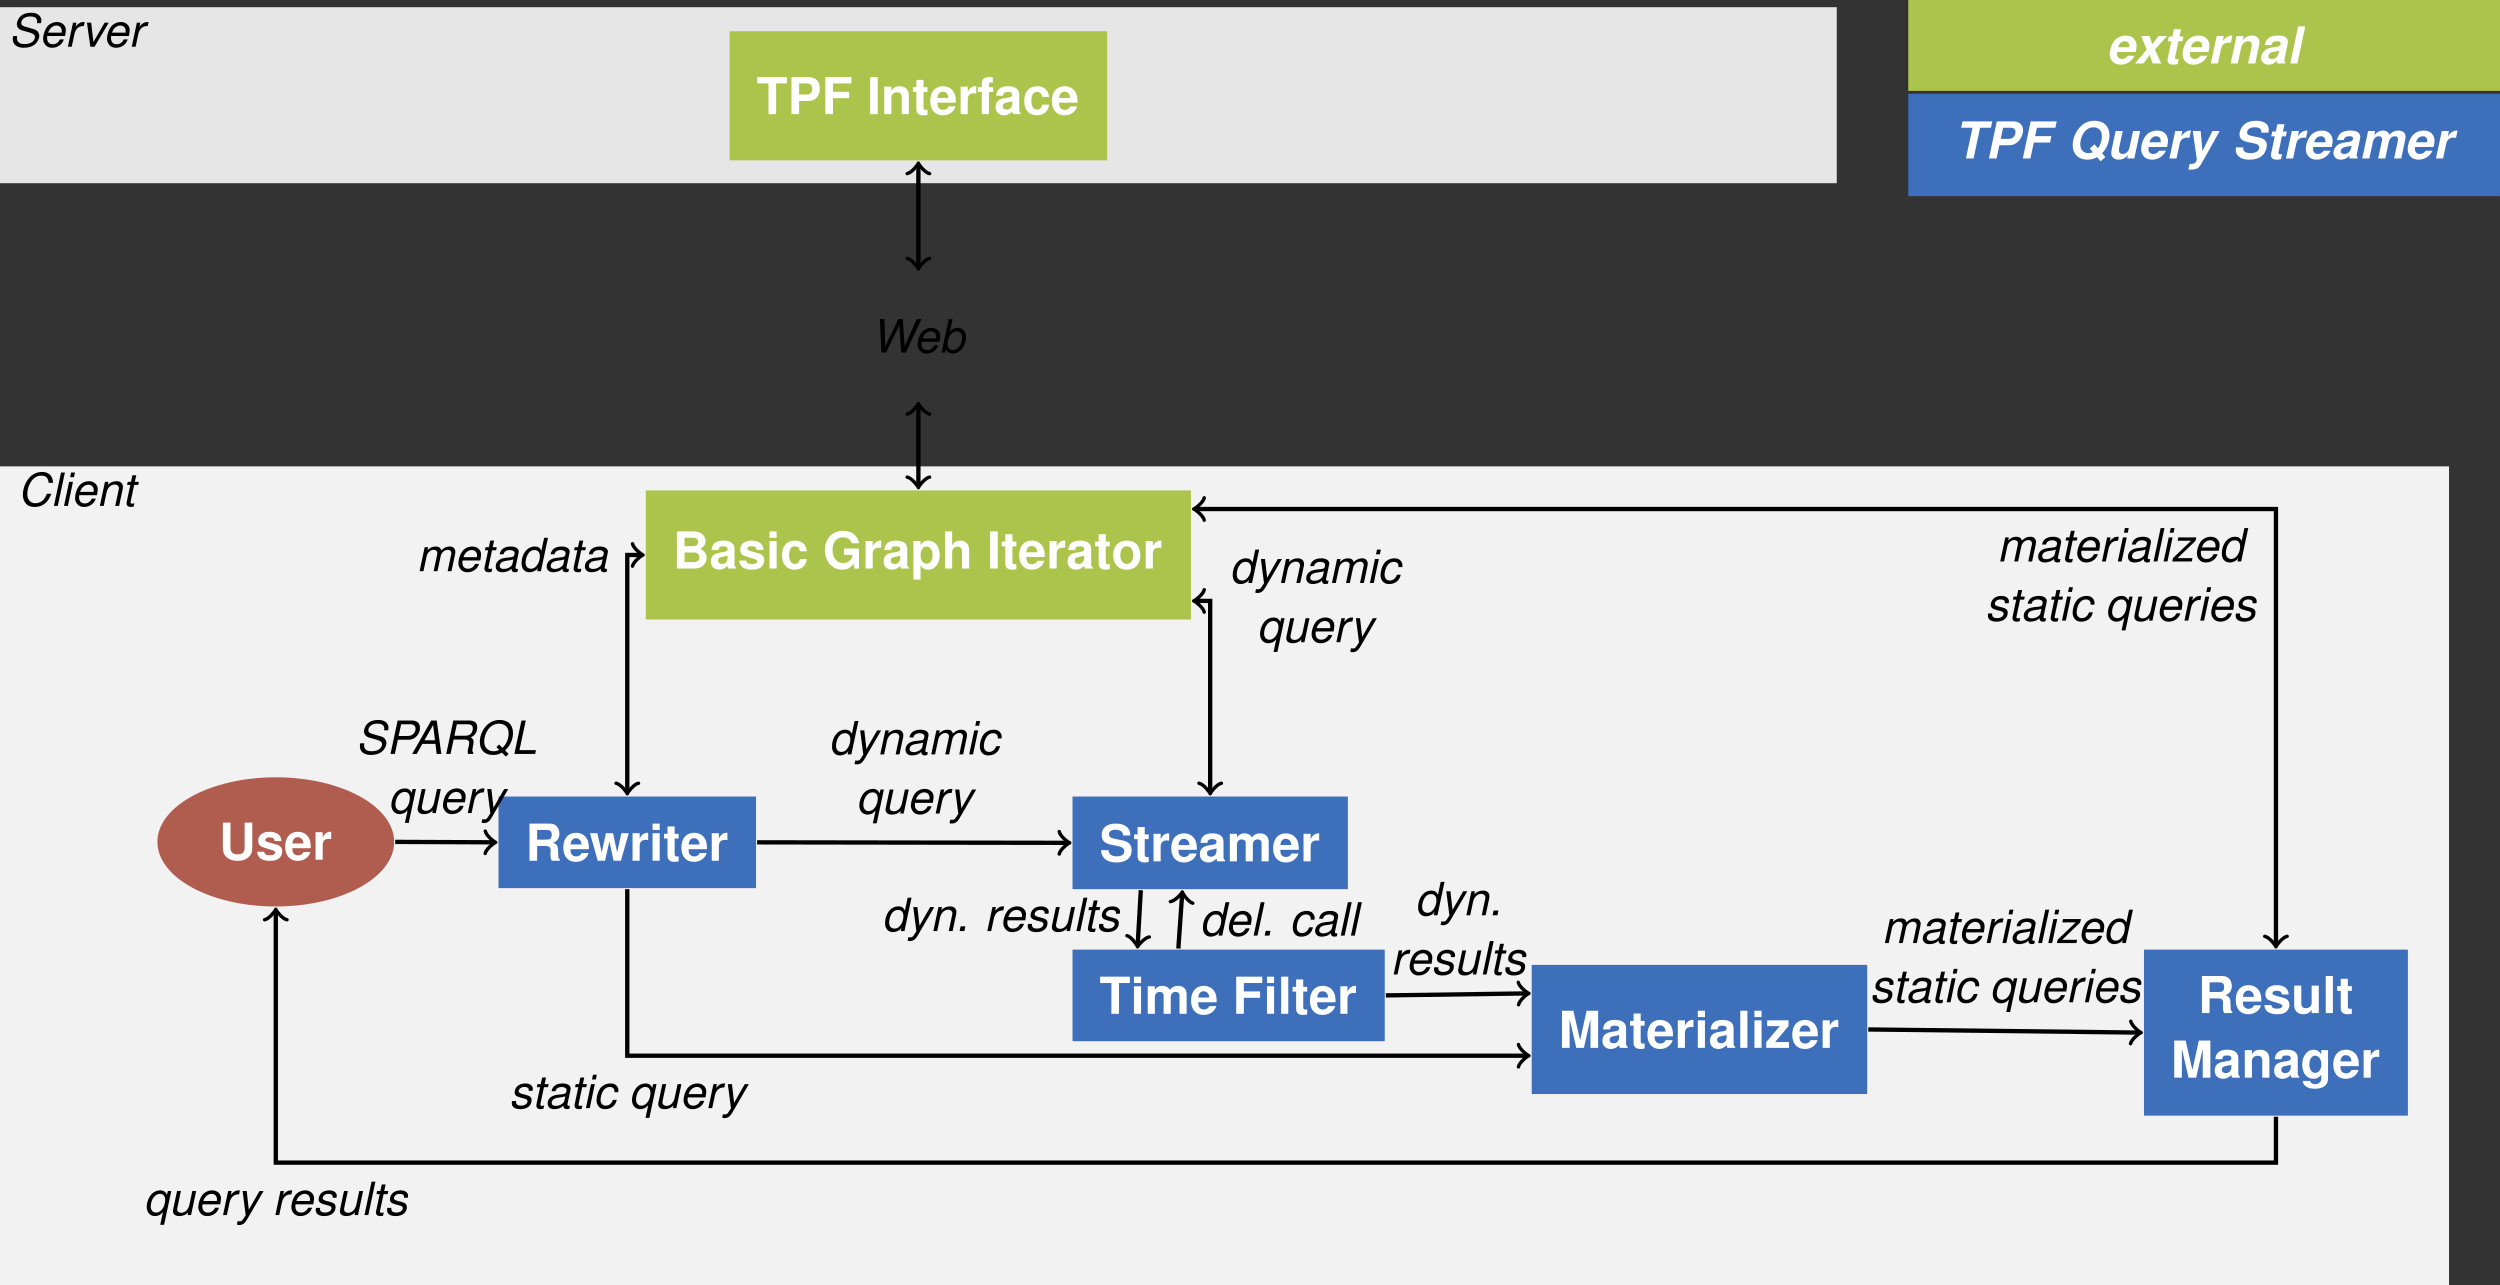 <?xml version='1.0'?>
<!-- This file was generated by dvisvgm 1.9.2 -->
<svg height='238.027pt' version='1.1' viewBox='1.184 -14.527 462.989 238.027' width='462.989pt' xmlns='http://www.w3.org/2000/svg' xmlns:xlink='http://www.w3.org/1999/xlink'>
<rect x="1.184" y="-14.527" width="462.989" height="238.027" fill="#333333" stroke="none"/>
<defs>
<path d='M0.773 0H3.866C4.658 0 5.186 -0.151 5.601 -0.5S6.28 -1.433 6.28 -1.98C6.28 -2.659 5.912 -3.196 5.139 -3.649C5.818 -4.083 6.082 -4.479 6.082 -5.063C6.082 -5.535 5.846 -6.035 5.459 -6.374C5.054 -6.723 4.573 -6.874 3.838 -6.874H0.773V0ZM2.188 -5.695H3.724C4.375 -5.695 4.724 -5.422 4.724 -4.913C4.724 -4.413 4.375 -4.139 3.724 -4.139H2.188V-5.695ZM2.188 -2.961H3.875C4.564 -2.961 4.922 -2.65 4.922 -2.065C4.922 -1.49 4.564 -1.179 3.875 -1.179H2.188V-2.961Z' id='g3-66'/>
<path d='M2.112 -2.961H5.12V-4.139H2.112V-5.695H5.525V-6.874H0.698V0H2.112V-2.961Z' id='g3-70'/>
<path d='M6.704 -3.696H3.951V-2.518H5.516C5.478 -2.131 5.384 -1.895 5.177 -1.65C4.837 -1.235 4.319 -0.99 3.772 -0.99C2.631 -0.99 1.81 -1.99 1.81 -3.404C1.81 -4.884 2.536 -5.78 3.734 -5.78C4.224 -5.78 4.639 -5.639 4.95 -5.365C5.148 -5.195 5.252 -5.035 5.375 -4.677H6.704C6.534 -6.091 5.384 -6.987 3.724 -6.987C1.744 -6.987 0.396 -5.525 0.396 -3.385C0.396 -1.301 1.754 0.217 3.611 0.217C4.535 0.217 5.158 -0.113 5.686 -0.886L5.855 0.019H6.704V-3.696Z' id='g3-71'/>
<path d='M2.008 -6.874H0.594V0H2.008V-6.874Z' id='g3-73'/>
<path d='M2.037 -5.356L3.272 0H4.686L5.903 -5.356V0H7.317V-6.874H5.186L3.979 -1.405L2.734 -6.874H0.622V0H2.037V-5.356Z' id='g3-77'/>
<path d='M2.131 -2.452H3.894C5.158 -2.452 5.969 -3.347 5.969 -4.743C5.969 -6.12 5.186 -6.874 3.753 -6.874H0.717V0H2.131V-2.452ZM2.131 -3.63V-5.695H3.451C4.205 -5.695 4.554 -5.365 4.554 -4.658C4.554 -3.96 4.205 -3.63 3.451 -3.63H2.131Z' id='g3-80'/>
<path d='M2.169 -2.725H3.791C4.403 -2.725 4.667 -2.48 4.667 -1.905C4.667 -1.848 4.667 -1.754 4.658 -1.631C4.649 -1.452 4.649 -1.282 4.649 -1.179C4.649 -0.537 4.686 -0.33 4.865 0H6.384V-0.255C6.167 -0.377 6.082 -0.519 6.082 -0.82C6.044 -2.848 6.006 -2.942 5.129 -3.319C5.903 -3.621 6.289 -4.177 6.289 -5.016C6.289 -5.563 6.101 -6.063 5.771 -6.402C5.459 -6.723 5.026 -6.874 4.441 -6.874H0.754V0H2.169V-2.725ZM2.169 -3.904V-5.695H3.875C4.281 -5.695 4.451 -5.657 4.62 -5.516S4.875 -5.139 4.875 -4.818C4.875 -4.488 4.781 -4.224 4.62 -4.083C4.469 -3.951 4.281 -3.904 3.875 -3.904H2.169Z' id='g3-82'/>
<path d='M5.723 -4.781C5.723 -5.412 5.582 -5.827 5.243 -6.204C4.781 -6.714 4.017 -6.987 3.027 -6.987C1.377 -6.987 0.424 -6.214 0.424 -4.875C0.424 -3.809 0.962 -3.291 2.357 -3.027L3.319 -2.838C4.262 -2.659 4.611 -2.395 4.611 -1.839C4.611 -1.264 4.083 -0.915 3.225 -0.915C2.263 -0.915 1.726 -1.32 1.678 -2.056H0.302C0.387 -0.585 1.396 0.217 3.149 0.217C4.922 0.217 5.969 -0.613 5.969 -2.008C5.969 -3.093 5.422 -3.659 4.149 -3.904L3.074 -4.111C2.065 -4.309 1.773 -4.507 1.773 -5.007C1.773 -5.525 2.235 -5.855 2.961 -5.855C3.857 -5.855 4.356 -5.478 4.403 -4.781H5.723Z' id='g3-83'/>
<path d='M3.63 -5.695H5.639V-6.874H0.132V-5.695H2.216V0H3.63V-5.695Z' id='g3-84'/>
<path d='M4.752 -6.874V-2.216C4.752 -1.386 4.328 -0.99 3.442 -0.99S2.131 -1.386 2.131 -2.216V-6.874H0.717V-2.216C0.717 -1.443 0.924 -0.896 1.386 -0.481C1.886 -0.028 2.612 0.217 3.442 0.217S4.997 -0.028 5.497 -0.481C5.959 -0.896 6.167 -1.443 6.167 -2.216V-6.874H4.752Z' id='g3-85'/>
<path d='M4.941 -0.16C4.705 -0.377 4.639 -0.519 4.639 -0.783V-3.611C4.639 -4.649 3.932 -5.177 2.555 -5.177S0.462 -4.592 0.377 -3.413H1.65C1.716 -3.941 1.933 -4.111 2.584 -4.111C3.093 -4.111 3.347 -3.941 3.347 -3.602C3.347 -3.432 3.262 -3.281 3.121 -3.206C2.942 -3.112 2.942 -3.112 2.291 -3.008L1.763 -2.914C0.754 -2.744 0.264 -2.225 0.264 -1.311C0.264 -0.877 0.387 -0.519 0.622 -0.264C0.915 0.038 1.358 0.217 1.81 0.217C2.376 0.217 2.895 -0.028 3.357 -0.509C3.357 -0.245 3.385 -0.151 3.508 0H4.941V-0.16ZM3.347 -2.046C3.347 -1.282 2.97 -0.849 2.301 -0.849C1.858 -0.849 1.584 -1.084 1.584 -1.462C1.584 -1.858 1.792 -2.046 2.338 -2.159L2.791 -2.244C3.14 -2.31 3.196 -2.329 3.347 -2.404V-2.046Z' id='g3-97'/>
<path d='M4.922 -3.187C4.828 -4.432 3.998 -5.177 2.725 -5.177C1.207 -5.177 0.321 -4.177 0.321 -2.442C0.321 -0.764 1.198 0.217 2.706 0.217C3.941 0.217 4.799 -0.547 4.922 -1.763H3.659C3.489 -1.103 3.225 -0.849 2.716 -0.849C2.046 -0.849 1.641 -1.452 1.641 -2.442C1.641 -2.923 1.735 -3.376 1.895 -3.677C2.046 -3.96 2.338 -4.111 2.716 -4.111C3.253 -4.111 3.508 -3.857 3.659 -3.187H4.922Z' id='g3-99'/>
<path d='M4.941 -2.131C4.95 -2.244 4.95 -2.291 4.95 -2.357C4.95 -2.866 4.875 -3.338 4.752 -3.696C4.413 -4.62 3.592 -5.177 2.565 -5.177C1.103 -5.177 0.207 -4.121 0.207 -2.414C0.207 -0.783 1.094 0.217 2.536 0.217C3.677 0.217 4.601 -0.434 4.894 -1.433H3.592C3.432 -1.028 3.064 -0.792 2.584 -0.792C2.206 -0.792 1.905 -0.952 1.716 -1.235C1.594 -1.424 1.546 -1.65 1.528 -2.131H4.941ZM1.546 -3.008C1.631 -3.781 1.961 -4.168 2.546 -4.168C2.876 -4.168 3.178 -4.007 3.366 -3.743C3.489 -3.555 3.545 -3.357 3.574 -3.008H1.546Z' id='g3-101'/>
<path d='M2.951 -4.988H2.169V-5.488C2.169 -5.752 2.282 -5.884 2.527 -5.884C2.64 -5.884 2.791 -5.874 2.904 -5.855V-6.846C2.659 -6.864 2.329 -6.874 2.15 -6.874C1.273 -6.874 0.849 -6.459 0.849 -5.601V-4.988H0.132V-4.111H0.849V0H2.169V-4.111H2.951V-4.988Z' id='g3-102'/>
<path d='M3.847 -5.092V-4.309C3.451 -4.913 3.017 -5.177 2.433 -5.177C1.226 -5.177 0.321 -3.998 0.321 -2.423C0.321 -0.839 1.15 0.217 2.404 0.217C2.998 0.217 3.357 0.038 3.847 -0.519V0.17C3.847 0.783 3.385 1.207 2.725 1.207C2.225 1.207 1.895 0.999 1.792 0.613H0.424C0.434 1.009 0.585 1.282 0.924 1.565C1.33 1.895 1.895 2.056 2.678 2.056C4.215 2.056 5.101 1.367 5.101 0.17V-5.092H3.847ZM2.716 -4.073C3.376 -4.073 3.866 -3.385 3.866 -2.442C3.866 -1.518 3.385 -0.886 2.697 -0.886C2.074 -0.886 1.641 -1.518 1.641 -2.442C1.641 -3.404 2.074 -4.073 2.716 -4.073Z' id='g3-103'/>
<path d='M0.632 -6.874V0H1.952V-3.055C1.952 -3.64 2.376 -4.055 2.97 -4.055C3.253 -4.055 3.479 -3.951 3.63 -3.743C3.743 -3.574 3.781 -3.442 3.781 -3.112V0H5.101V-3.413C5.101 -4.045 4.931 -4.498 4.583 -4.79C4.29 -5.035 3.866 -5.177 3.442 -5.177C2.791 -5.177 2.32 -4.913 1.952 -4.356V-6.874H0.632Z' id='g3-104'/>
<path d='M1.952 -5.092H0.632V0H1.952V-5.092ZM1.952 -6.874H0.632V-5.695H1.952V-6.874Z' id='g3-105'/>
<path d='M1.952 -6.874H0.632V0H1.952V-6.874Z' id='g3-108'/>
<path d='M0.566 -5.092V0H1.886V-3.055C1.886 -3.677 2.225 -4.055 2.791 -4.055C3.234 -4.055 3.508 -3.8 3.508 -3.394V0H4.828V-3.055C4.828 -3.677 5.167 -4.055 5.733 -4.055C6.176 -4.055 6.45 -3.8 6.45 -3.394V0H7.77V-3.602C7.77 -4.592 7.166 -5.177 6.148 -5.177C5.507 -5.177 5.054 -4.95 4.658 -4.422C4.413 -4.903 3.904 -5.177 3.272 -5.177C2.687 -5.177 2.31 -4.979 1.876 -4.46V-5.092H0.566Z' id='g3-109'/>
<path d='M0.594 -5.092V0H1.914V-3.055C1.914 -3.659 2.338 -4.055 2.98 -4.055C3.545 -4.055 3.828 -3.743 3.828 -3.14V0H5.148V-3.413C5.148 -4.535 4.526 -5.177 3.442 -5.177C2.753 -5.177 2.291 -4.922 1.914 -4.356V-5.092H0.594Z' id='g3-110'/>
<path d='M2.838 -5.177C1.282 -5.177 0.33 -4.149 0.33 -2.48C0.33 -0.801 1.282 0.217 2.848 0.217C4.394 0.217 5.365 -0.811 5.365 -2.442C5.365 -4.168 4.432 -5.177 2.838 -5.177ZM2.848 -4.111C3.574 -4.111 4.045 -3.46 4.045 -2.461C4.045 -1.509 3.555 -0.849 2.848 -0.849C2.131 -0.849 1.65 -1.509 1.65 -2.48S2.131 -4.111 2.848 -4.111Z' id='g3-111'/>
<path d='M1.867 -5.092H0.547V2.056H1.867V-0.603C2.188 -0.038 2.64 0.226 3.281 0.226C4.507 0.226 5.412 -0.924 5.412 -2.47C5.412 -3.187 5.205 -3.904 4.865 -4.375C4.526 -4.856 3.894 -5.177 3.281 -5.177C2.64 -5.177 2.188 -4.903 1.867 -4.337V-5.092ZM2.98 -4.073C3.649 -4.073 4.092 -3.423 4.092 -2.452C4.092 -1.528 3.63 -0.877 2.98 -0.877C2.32 -0.877 1.867 -1.518 1.867 -2.47S2.32 -4.073 2.98 -4.073Z' id='g3-112'/>
<path d='M0.594 -5.092V0H1.914V-2.706C1.914 -3.479 2.301 -3.866 3.074 -3.866C3.215 -3.866 3.31 -3.857 3.489 -3.828V-5.167C3.413 -5.177 3.366 -5.177 3.328 -5.177C2.725 -5.177 2.197 -4.781 1.914 -4.092V-5.092H0.594Z' id='g3-114'/>
<path d='M4.762 -3.451C4.743 -4.526 3.913 -5.177 2.546 -5.177C1.254 -5.177 0.453 -4.526 0.453 -3.479C0.453 -3.14 0.556 -2.848 0.735 -2.65C0.915 -2.47 1.075 -2.386 1.565 -2.225L3.14 -1.735C3.47 -1.631 3.583 -1.528 3.583 -1.32C3.583 -1.009 3.215 -0.82 2.602 -0.82C2.263 -0.82 1.99 -0.886 1.82 -0.999C1.678 -1.103 1.622 -1.207 1.565 -1.48H0.273C0.311 -0.368 1.131 0.217 2.678 0.217C3.385 0.217 3.923 0.066 4.3 -0.236S4.903 -1.009 4.903 -1.509C4.903 -2.169 4.573 -2.593 3.904 -2.791L2.235 -3.272C1.867 -3.385 1.773 -3.46 1.773 -3.668C1.773 -3.951 2.074 -4.139 2.536 -4.139C3.168 -4.139 3.479 -3.913 3.489 -3.451H4.762Z' id='g3-115'/>
<path d='M2.838 -4.988H2.103V-6.355H0.783V-4.988H0.132V-4.111H0.783V-0.981C0.783 -0.179 1.207 0.217 2.074 0.217C2.367 0.217 2.602 0.189 2.838 0.113V-0.811C2.706 -0.792 2.631 -0.783 2.536 -0.783C2.188 -0.783 2.103 -0.886 2.103 -1.339V-4.111H2.838V-4.988Z' id='g3-116'/>
<path d='M5.101 0V-5.092H3.781V-1.905C3.781 -1.301 3.357 -0.905 2.716 -0.905C2.15 -0.905 1.867 -1.207 1.867 -1.82V-5.092H0.547V-1.546C0.547 -0.424 1.169 0.217 2.254 0.217C2.942 0.217 3.404 -0.038 3.781 -0.603V0H5.101Z' id='g3-117'/>
<path d='M5.78 0L7.223 -5.092H5.855L5.082 -1.528L4.319 -5.092H2.998L2.225 -1.528L1.414 -5.092H0.047L1.48 0H2.838L3.649 -3.592L4.413 0H5.78Z' id='g3-119'/>
<path d='M4.328 -5.092H0.368V-4.026H2.716L0.198 -1.065V0H4.413V-1.065H1.829L4.328 -4.026V-5.092Z' id='g3-122'/>
<path d='M1.808 -0.874H0.925L0.738 0H1.621L1.808 -0.874Z' id='g5-46'/>
<path d='M4.447 -1.858L4.676 0H5.541L4.684 -6.186H3.666L0.144 0H0.984L2.028 -1.858H4.447ZM4.362 -2.52H2.402L4.022 -5.346L4.362 -2.52Z' id='g5-65'/>
<path d='M6.534 -4.269C6.509 -4.769 6.424 -5.092 6.263 -5.38C5.915 -5.974 5.312 -6.288 4.515 -6.288C3.522 -6.288 2.699 -5.889 2.037 -5.092C1.366 -4.286 0.95 -3.114 0.95 -2.054C0.95 -1.46 1.12 -0.925 1.434 -0.526C1.825 -0.034 2.359 0.195 3.114 0.195C4.014 0.195 4.795 -0.136 5.346 -0.738C5.677 -1.103 5.949 -1.57 6.237 -2.257H5.406C5.194 -1.774 5.058 -1.519 4.905 -1.315C4.549 -0.806 3.904 -0.492 3.233 -0.492C2.351 -0.492 1.765 -1.18 1.765 -2.206C1.765 -2.979 2.02 -3.827 2.453 -4.472C2.97 -5.236 3.59 -5.601 4.37 -5.601C5.228 -5.601 5.652 -5.185 5.72 -4.269H6.534Z' id='g5-67'/>
<path d='M2.792 -6.186H1.994L0.679 0H4.532L4.676 -0.696H1.621L2.792 -6.186Z' id='g5-76'/>
<path d='M2.13 -2.622H4.065C4.6 -2.622 4.998 -2.758 5.38 -3.064C5.915 -3.488 6.22 -4.133 6.22 -4.82C6.22 -5.72 5.686 -6.186 4.65 -6.186H2.088L0.772 0H1.57L2.13 -2.622ZM2.274 -3.318L2.741 -5.491H4.387C5.049 -5.491 5.406 -5.202 5.406 -4.667C5.406 -4.37 5.304 -4.09 5.109 -3.836C4.829 -3.479 4.464 -3.318 3.921 -3.318H2.274Z' id='g5-80'/>
<path d='M6.22 0.008L5.558 -0.645C6.492 -1.485 7.027 -2.648 7.027 -3.87C7.027 -4.574 6.797 -5.236 6.407 -5.635C6 -6.042 5.312 -6.288 4.557 -6.288S3.14 -6.068 2.554 -5.635C1.544 -4.88 0.883 -3.539 0.883 -2.24C0.883 -0.713 1.782 0.195 3.31 0.195C3.963 0.195 4.353 0.093 4.973 -0.238L5.711 0.501L6.22 0.008ZM4.447 -1.74L3.955 -1.264L4.481 -0.738C4.065 -0.552 3.819 -0.492 3.471 -0.492C2.359 -0.492 1.697 -1.171 1.697 -2.308C1.697 -3.08 1.969 -3.912 2.419 -4.523C2.902 -5.202 3.658 -5.601 4.455 -5.601C5.032 -5.601 5.567 -5.372 5.864 -4.99C6.093 -4.693 6.212 -4.286 6.212 -3.785C6.212 -2.775 5.813 -1.833 5.075 -1.12L4.447 -1.74Z' id='g5-81'/>
<path d='M2.155 -2.665H4.184C4.735 -2.665 5.041 -2.444 5.041 -2.028C5.041 -1.884 5.015 -1.706 4.973 -1.519C4.769 -0.67 4.769 -0.67 4.769 -0.399C4.769 -0.272 4.778 -0.178 4.803 0H5.762L5.805 -0.195C5.694 -0.297 5.626 -0.458 5.626 -0.645C5.626 -0.747 5.643 -0.891 5.677 -1.069C5.788 -1.646 5.855 -2.088 5.855 -2.24C5.855 -2.614 5.745 -2.792 5.346 -3.055C5.677 -3.242 5.813 -3.335 5.966 -3.471C6.305 -3.785 6.534 -4.353 6.534 -4.88C6.534 -5.779 6.042 -6.186 4.956 -6.186H2.105L0.789 0H1.587L2.155 -2.665ZM2.3 -3.361L2.758 -5.491H4.71C5.16 -5.491 5.38 -5.431 5.541 -5.253C5.652 -5.134 5.72 -4.939 5.72 -4.735C5.72 -4.421 5.592 -4.048 5.406 -3.81C5.16 -3.505 4.803 -3.361 4.26 -3.361H2.3Z' id='g5-82'/>
<path d='M5.991 -4.37C6.042 -4.608 6.059 -4.718 6.059 -4.846C6.059 -5.211 5.881 -5.601 5.601 -5.847C5.253 -6.152 4.803 -6.288 4.141 -6.288C3.267 -6.288 2.58 -6.042 2.122 -5.567C1.774 -5.211 1.511 -4.608 1.511 -4.175C1.511 -3.641 1.884 -3.191 2.453 -3.03L3.904 -2.622C4.583 -2.427 4.863 -2.181 4.863 -1.774C4.863 -1.511 4.701 -1.188 4.464 -0.967C4.116 -0.653 3.615 -0.492 2.936 -0.492C1.977 -0.492 1.536 -0.849 1.536 -1.621C1.536 -1.731 1.544 -1.808 1.57 -1.969H0.832C0.772 -1.748 0.755 -1.612 0.755 -1.434C0.755 -0.416 1.519 0.195 2.8 0.195C3.692 0.195 4.438 -0.051 4.939 -0.518C5.372 -0.917 5.677 -1.536 5.677 -2.011C5.677 -2.232 5.601 -2.469 5.474 -2.673C5.287 -2.97 5.041 -3.14 4.642 -3.25L3.182 -3.666C2.529 -3.853 2.325 -4.022 2.325 -4.396C2.325 -4.693 2.453 -4.956 2.699 -5.185C3.013 -5.465 3.428 -5.601 3.989 -5.601C4.464 -5.601 4.82 -5.508 5.007 -5.338C5.168 -5.194 5.278 -4.922 5.278 -4.676C5.278 -4.6 5.27 -4.54 5.244 -4.37H5.991Z' id='g5-83'/>
<path d='M6.314 0L9.199 -6.186H8.316L6.085 -1.163L5.737 -6.186H4.922L2.478 -1.163L2.351 -6.186H1.502L1.774 0H2.639L5.1 -5.024L5.448 0H6.314Z' id='g5-87'/>
<path d='M4.684 -0.433C4.608 -0.416 4.574 -0.416 4.54 -0.416C4.319 -0.416 4.218 -0.492 4.218 -0.662C4.218 -0.696 4.218 -0.721 4.226 -0.747L4.769 -3.301C4.82 -3.53 4.82 -3.53 4.82 -3.615C4.82 -4.192 4.235 -4.574 3.344 -4.574C2.164 -4.574 1.443 -4.073 1.281 -3.131H1.994C2.071 -3.369 2.13 -3.488 2.249 -3.607C2.436 -3.793 2.792 -3.921 3.157 -3.921C3.666 -3.921 4.056 -3.692 4.056 -3.378C4.056 -3.344 4.048 -3.284 4.039 -3.216L4.014 -3.064C3.938 -2.716 3.776 -2.622 3.157 -2.563C2.02 -2.461 1.663 -2.376 1.247 -2.113C0.806 -1.833 0.552 -1.383 0.552 -0.891C0.552 -0.212 1.01 0.195 1.774 0.195C2.071 0.195 2.427 0.136 2.733 0.025C3.004 -0.068 3.131 -0.153 3.479 -0.458V-0.399V-0.365C3.479 -0.017 3.717 0.195 4.124 0.195C4.218 0.195 4.243 0.195 4.455 0.144C4.472 0.136 4.523 0.127 4.574 0.119L4.684 -0.433ZM3.658 -1.392C3.547 -0.866 2.8 -0.416 2.054 -0.416C1.57 -0.416 1.298 -0.619 1.298 -0.976C1.298 -1.256 1.46 -1.536 1.714 -1.689C1.918 -1.816 2.172 -1.884 2.588 -1.943C3.386 -2.054 3.454 -2.062 3.827 -2.189L3.658 -1.392Z' id='g5-97'/>
<path d='M1.774 -6.186L0.458 0H1.095L1.239 -0.662C1.349 -0.399 1.426 -0.28 1.553 -0.153C1.774 0.068 2.122 0.195 2.495 0.195C3.064 0.195 3.666 -0.068 4.048 -0.467C4.617 -1.069 4.99 -2.037 4.99 -2.911C4.99 -3.861 4.345 -4.574 3.488 -4.574C3.148 -4.574 2.767 -4.472 2.512 -4.319C2.368 -4.226 2.257 -4.133 1.994 -3.853L2.486 -6.186H1.774ZM3.25 -3.921C3.87 -3.921 4.243 -3.479 4.243 -2.75C4.243 -2.266 4.099 -1.723 3.853 -1.315C3.505 -0.738 3.064 -0.458 2.512 -0.458C1.935 -0.458 1.57 -0.883 1.57 -1.553C1.57 -2.079 1.723 -2.656 1.96 -3.064C2.291 -3.624 2.741 -3.921 3.25 -3.921Z' id='g5-98'/>
<path d='M4.676 -2.953L4.684 -3.08C4.693 -3.208 4.701 -3.301 4.701 -3.327C4.701 -3.607 4.549 -3.946 4.328 -4.175C4.065 -4.447 3.717 -4.574 3.233 -4.574C2.469 -4.574 1.782 -4.252 1.332 -3.666C0.933 -3.148 0.645 -2.223 0.645 -1.443C0.645 -1.044 0.781 -0.628 1.018 -0.331C1.307 0.034 1.689 0.195 2.232 0.195C2.928 0.195 3.513 -0.051 3.904 -0.509C4.124 -0.764 4.26 -1.052 4.396 -1.528H3.683C3.428 -0.832 2.962 -0.458 2.351 -0.458C1.765 -0.458 1.392 -0.874 1.392 -1.536C1.392 -2.079 1.57 -2.724 1.85 -3.165C2.164 -3.666 2.588 -3.921 3.106 -3.921C3.641 -3.921 3.972 -3.624 3.972 -3.14C3.972 -3.089 3.972 -3.03 3.963 -2.953H4.676Z' id='g5-99'/>
<path d='M5.516 -6.186H4.803L4.294 -3.802C4.022 -4.353 3.683 -4.574 3.08 -4.574C1.672 -4.574 0.619 -3.233 0.619 -1.443C0.619 -0.45 1.188 0.195 2.071 0.195C2.436 0.195 2.826 0.076 3.165 -0.127C3.42 -0.28 3.53 -0.407 3.649 -0.645L3.513 0H4.201L5.516 -6.186ZM3.013 -3.921C3.641 -3.921 4.014 -3.496 4.014 -2.775C4.014 -2.274 3.878 -1.757 3.624 -1.315C3.293 -0.747 2.877 -0.458 2.359 -0.458C1.731 -0.458 1.366 -0.883 1.366 -1.612C1.366 -2.088 1.511 -2.631 1.74 -3.064C2.062 -3.649 2.469 -3.921 3.013 -3.921Z' id='g5-100'/>
<path d='M4.778 -1.986L4.803 -2.13C4.88 -2.537 4.922 -2.894 4.922 -3.123C4.922 -3.938 4.218 -4.574 3.301 -4.574C2.563 -4.574 1.85 -4.226 1.426 -3.658C1.027 -3.123 0.713 -2.155 0.713 -1.468C0.713 -1.01 0.908 -0.543 1.239 -0.229C1.536 0.059 1.909 0.195 2.393 0.195C3.411 0.195 4.286 -0.433 4.549 -1.349H3.836C3.53 -0.764 3.08 -0.458 2.512 -0.458C1.842 -0.458 1.46 -0.874 1.46 -1.595C1.46 -1.774 1.468 -1.858 1.502 -1.986H4.778ZM1.655 -2.597C1.875 -3.378 2.503 -3.921 3.191 -3.921C3.793 -3.921 4.175 -3.513 4.175 -2.877C4.175 -2.792 4.167 -2.733 4.15 -2.597H1.655Z' id='g5-101'/>
<path d='M2.215 -4.447H1.502L0.56 0H1.273L2.215 -4.447ZM2.588 -6.186H1.875L1.689 -5.312H2.402L2.588 -6.186Z' id='g5-105'/>
<path d='M2.605 -6.186H1.892L0.577 0H1.29L2.605 -6.186Z' id='g5-108'/>
<path d='M1.544 -4.447L0.603 0H1.315L1.909 -2.792C2.045 -3.437 2.622 -3.963 3.191 -3.963C3.607 -3.963 3.887 -3.725 3.887 -3.378C3.887 -3.284 3.878 -3.174 3.853 -3.064L3.199 0H3.912L4.506 -2.792C4.642 -3.454 5.228 -3.963 5.839 -3.963C6.237 -3.963 6.483 -3.717 6.483 -3.31C6.483 -3.182 6.483 -3.182 6.407 -2.894L5.796 0H6.509L7.179 -3.165C7.205 -3.259 7.23 -3.539 7.23 -3.632C7.23 -3.853 7.128 -4.09 6.959 -4.286C6.772 -4.489 6.543 -4.574 6.152 -4.574C5.601 -4.574 5.117 -4.353 4.617 -3.87C4.481 -4.345 4.15 -4.574 3.59 -4.574C3.013 -4.574 2.622 -4.404 2.079 -3.895L2.189 -4.447H1.544Z' id='g5-109'/>
<path d='M1.536 -4.447L0.594 0H1.307L1.825 -2.453C2.028 -3.386 2.622 -3.963 3.386 -3.963C3.81 -3.963 4.124 -3.666 4.124 -3.276C4.124 -3.225 4.107 -3.097 4.073 -2.962L3.445 0H4.158L4.837 -3.191C4.863 -3.301 4.871 -3.403 4.871 -3.513C4.871 -4.158 4.421 -4.574 3.717 -4.574C3.072 -4.574 2.512 -4.345 2.071 -3.895L2.181 -4.447H1.536Z' id='g5-110'/>
<path d='M3.819 1.808L5.151 -4.447H4.515L4.353 -3.717C4.158 -4.269 3.725 -4.574 3.106 -4.574C2.529 -4.574 1.926 -4.319 1.544 -3.912C0.976 -3.31 0.603 -2.342 0.603 -1.468C0.603 -0.518 1.247 0.195 2.105 0.195C2.444 0.195 2.834 0.093 3.08 -0.059C3.216 -0.144 3.318 -0.238 3.607 -0.526L3.106 1.808H3.819ZM3.089 -3.921C3.658 -3.921 4.022 -3.496 4.022 -2.826C4.022 -2.3 3.87 -1.723 3.632 -1.315C3.293 -0.755 2.851 -0.458 2.342 -0.458C1.74 -0.458 1.349 -0.9 1.349 -1.578C1.349 -2.071 1.511 -2.682 1.74 -3.064C2.071 -3.624 2.546 -3.921 3.089 -3.921Z' id='g5-113'/>
<path d='M1.528 -4.447L0.586 0H1.298L1.791 -2.308C2.011 -3.344 2.614 -3.861 3.547 -3.827L3.7 -4.549C3.59 -4.566 3.522 -4.574 3.428 -4.574C2.936 -4.574 2.554 -4.353 2.028 -3.751L2.172 -4.447H1.528Z' id='g5-114'/>
<path d='M4.362 -3.208C4.404 -3.386 4.413 -3.462 4.413 -3.573C4.413 -4.167 3.844 -4.574 3.021 -4.574C2.419 -4.574 1.901 -4.396 1.553 -4.065C1.247 -3.768 1.044 -3.327 1.044 -2.928C1.044 -2.41 1.341 -2.164 2.215 -1.935L2.843 -1.774C3.123 -1.697 3.25 -1.646 3.327 -1.553C3.386 -1.477 3.437 -1.349 3.437 -1.273C3.437 -1.12 3.301 -0.857 3.165 -0.747C2.953 -0.569 2.588 -0.458 2.223 -0.458C1.638 -0.458 1.307 -0.687 1.307 -1.112C1.307 -1.163 1.315 -1.239 1.324 -1.324H0.569C0.526 -1.129 0.518 -1.027 0.518 -0.891C0.518 -0.212 1.112 0.195 2.096 0.195C3.361 0.195 4.184 -0.458 4.184 -1.468C4.184 -1.986 3.904 -2.257 3.157 -2.444L2.512 -2.605C2.037 -2.724 1.791 -2.894 1.791 -3.114C1.791 -3.284 1.892 -3.496 2.045 -3.641C2.249 -3.836 2.503 -3.921 2.877 -3.921C3.378 -3.921 3.658 -3.725 3.658 -3.394C3.658 -3.335 3.658 -3.276 3.649 -3.208H4.362Z' id='g5-115'/>
<path d='M3.106 -4.447H2.351L2.614 -5.669H1.901L1.638 -4.447H1.035L0.917 -3.878H1.519L0.849 -0.738C0.832 -0.653 0.823 -0.56 0.823 -0.475C0.823 -0.059 1.112 0.195 1.578 0.195C1.748 0.195 2.011 0.17 2.13 0.136L2.266 -0.484C2.003 -0.424 1.96 -0.416 1.858 -0.416C1.672 -0.416 1.553 -0.509 1.553 -0.645C1.553 -0.67 1.561 -0.713 1.57 -0.764L2.232 -3.878H2.987L3.106 -4.447Z' id='g5-116'/>
<path d='M4.099 0L5.041 -4.447H4.328L3.793 -1.926C3.598 -1.01 2.996 -0.416 2.274 -0.416C1.816 -0.416 1.519 -0.67 1.519 -1.069C1.519 -1.137 1.528 -1.214 1.544 -1.298L2.215 -4.447H1.502L0.772 -1.018C0.755 -0.933 0.747 -0.84 0.747 -0.73C0.747 -0.153 1.188 0.195 1.918 0.195C2.58 0.195 3.064 -0.008 3.556 -0.484L3.454 0H4.099Z' id='g5-117'/>
<path d='M2.436 0L5.075 -4.447H4.303L2.232 -0.866L1.816 -4.447H1.035L1.663 0H2.436Z' id='g5-118'/>
<path d='M4.252 -4.447L2.274 -0.993L1.884 -4.447H1.12L1.697 0.034L1.256 0.721C1.027 1.078 0.891 1.163 0.577 1.163C0.492 1.163 0.433 1.154 0.204 1.129L0.068 1.765C0.221 1.833 0.322 1.85 0.484 1.85C1.086 1.85 1.519 1.561 1.884 0.933L5.007 -4.447H4.252Z' id='g5-121'/>
<path d='M4.727 -4.447H1.4L1.273 -3.836H3.768L0.416 -0.628L0.263 0H3.887L4.014 -0.611H1.247L4.574 -3.81L4.727 -4.447Z' id='g5-122'/>
<path d='M2.744 -2.961H5.752L6.006 -4.139H2.989L3.319 -5.695H6.732L6.987 -6.874H2.159L0.698 0H2.112L2.744 -2.961Z' id='g1-70'/>
<path d='M2.65 -2.452H4.413C5.158 -2.452 5.705 -2.678 6.204 -3.215C6.714 -3.753 7.044 -4.554 7.044 -5.28C7.044 -5.771 6.827 -6.214 6.44 -6.506C6.101 -6.77 5.714 -6.874 5.082 -6.874H2.178L0.717 0H2.131L2.65 -2.452ZM2.904 -3.63L3.338 -5.695H4.79C5.299 -5.695 5.639 -5.393 5.639 -4.95C5.639 -4.677 5.535 -4.309 5.393 -4.111C5.167 -3.781 4.847 -3.63 4.347 -3.63H2.904Z' id='g1-80'/>
<path d='M6.468 -0.971C7.27 -1.744 7.836 -3.112 7.836 -4.271C7.836 -5.959 6.798 -6.987 5.073 -6.987C3.904 -6.987 2.97 -6.544 2.188 -5.601C1.471 -4.752 1.028 -3.564 1.028 -2.47C1.028 -0.82 2.074 0.217 3.743 0.217C4.413 0.217 4.969 0.066 5.544 -0.255L6.195 0.509L7.072 -0.255L6.468 -0.971ZM5.082 -2.621L4.196 -1.858L4.781 -1.169C4.545 -1.056 4.243 -0.99 3.941 -0.99C3.008 -0.99 2.433 -1.631 2.433 -2.659C2.433 -3.404 2.687 -4.215 3.102 -4.79C3.574 -5.45 4.168 -5.78 4.884 -5.78C5.855 -5.78 6.431 -5.158 6.431 -4.111C6.431 -3.338 6.129 -2.433 5.695 -1.886L5.082 -2.621Z' id='g1-81'/>
<path d='M6.761 -4.781C6.817 -5.045 6.836 -5.177 6.836 -5.365C6.836 -6.384 5.959 -6.987 4.46 -6.987C3.545 -6.987 2.829 -6.761 2.291 -6.289C1.754 -5.827 1.424 -5.12 1.424 -4.451C1.424 -3.668 1.895 -3.253 3.017 -3.027L3.941 -2.838C4.799 -2.668 5.073 -2.48 5.073 -2.037C5.073 -1.405 4.441 -0.99 3.46 -0.99C2.602 -0.99 2.112 -1.301 2.112 -1.839C2.112 -1.886 2.122 -1.971 2.131 -2.056H0.754C0.726 -1.867 0.717 -1.773 0.717 -1.641C0.717 -1.141 0.905 -0.707 1.245 -0.396C1.697 0.019 2.348 0.217 3.253 0.217C4.403 0.217 5.28 -0.113 5.827 -0.745C6.223 -1.188 6.478 -1.876 6.478 -2.499C6.478 -3.225 5.959 -3.715 4.997 -3.904L3.97 -4.111C3.083 -4.29 2.829 -4.441 2.829 -4.799C2.829 -5.403 3.357 -5.78 4.215 -5.78C5.016 -5.78 5.459 -5.507 5.459 -4.997C5.459 -4.95 5.45 -4.865 5.441 -4.781H6.761Z' id='g1-83'/>
<path d='M4.847 -5.695H6.846L7.1 -6.874H1.594L1.339 -5.695H3.432L2.216 0H3.63L4.847 -5.695Z' id='g1-84'/>
<path d='M4.969 -0.16C4.828 -0.321 4.771 -0.443 4.771 -0.585C4.771 -0.641 4.781 -0.707 4.799 -0.783L5.393 -3.611C5.431 -3.781 5.45 -3.923 5.45 -4.036C5.45 -4.309 5.28 -4.639 5.063 -4.818C4.762 -5.063 4.3 -5.177 3.64 -5.177C2.159 -5.177 1.396 -4.639 1.131 -3.413H2.367C2.527 -3.932 2.819 -4.121 3.423 -4.121C3.904 -4.121 4.111 -3.998 4.111 -3.715C4.111 -3.517 3.979 -3.31 3.791 -3.215C3.602 -3.112 3.602 -3.112 2.923 -3.017L2.376 -2.932C1.924 -2.857 1.575 -2.725 1.282 -2.518C0.783 -2.159 0.471 -1.584 0.471 -1.018C0.471 -0.66 0.641 -0.302 0.915 -0.075C1.15 0.123 1.471 0.217 1.876 0.217C2.423 0.217 2.885 0 3.451 -0.509C3.423 -0.368 3.423 -0.321 3.423 -0.255C3.423 -0.16 3.442 -0.104 3.489 0H4.931L4.969 -0.16ZM3.772 -2.046C3.602 -1.273 3.149 -0.839 2.508 -0.839C2.056 -0.839 1.82 -0.999 1.82 -1.311C1.82 -1.754 2.169 -2.065 2.782 -2.169L3.253 -2.244L3.404 -2.272C3.498 -2.291 3.564 -2.301 3.602 -2.31C3.706 -2.329 3.734 -2.338 3.847 -2.404L3.772 -2.046Z' id='g1-97'/>
<path d='M5.403 -2.131C5.516 -2.555 5.573 -2.951 5.573 -3.31C5.573 -3.743 5.412 -4.187 5.148 -4.526C4.809 -4.95 4.262 -5.177 3.574 -5.177C2.838 -5.177 2.084 -4.884 1.641 -4.422C1.037 -3.791 0.603 -2.687 0.603 -1.744C0.603 -0.575 1.414 0.217 2.593 0.217C3.734 0.217 4.686 -0.387 5.205 -1.433H3.904C3.715 -1.075 3.3 -0.839 2.848 -0.839C2.31 -0.839 1.952 -1.188 1.952 -1.707C1.952 -1.792 1.952 -1.867 1.98 -2.131H5.403ZM4.224 -3.008H2.15C2.235 -3.31 2.31 -3.479 2.433 -3.64C2.659 -3.941 3.036 -4.121 3.413 -4.121C3.743 -4.121 4.017 -3.96 4.139 -3.696C4.205 -3.555 4.224 -3.451 4.224 -3.149V-3.008Z' id='g1-101'/>
<path d='M3.413 -6.874H2.093L0.632 0H1.952L3.413 -6.874Z' id='g1-108'/>
<path d='M1.65 -5.092L0.566 0H1.886L2.536 -3.055C2.678 -3.715 3.102 -4.121 3.649 -4.121C4.007 -4.121 4.243 -3.904 4.243 -3.574C4.243 -3.46 4.234 -3.366 4.215 -3.262L3.517 0H4.837L5.488 -3.055C5.629 -3.734 6.053 -4.121 6.648 -4.121C6.996 -4.121 7.194 -3.932 7.194 -3.592C7.194 -3.479 7.176 -3.338 7.147 -3.206L6.468 0H7.788L8.514 -3.413C8.571 -3.687 8.59 -3.819 8.59 -3.989C8.59 -4.733 8.1 -5.177 7.251 -5.177C6.61 -5.177 6.101 -4.941 5.582 -4.403C5.45 -4.875 4.997 -5.177 4.413 -5.177C3.8 -5.177 3.357 -4.941 2.8 -4.328L2.961 -5.092H1.65Z' id='g1-109'/>
<path d='M1.678 -5.092L0.594 0H1.914L2.527 -2.866C2.687 -3.64 3.187 -4.121 3.819 -4.121C4.271 -4.121 4.517 -3.866 4.517 -3.413C4.517 -3.291 4.498 -3.159 4.46 -2.951L3.828 0H5.148L5.874 -3.413C5.912 -3.592 5.931 -3.762 5.931 -3.932C5.931 -4.686 5.384 -5.177 4.545 -5.177C3.847 -5.177 3.338 -4.922 2.829 -4.319L2.998 -5.092H1.678Z' id='g1-110'/>
<path d='M1.678 -5.092L0.594 0H1.914L2.489 -2.706C2.65 -3.479 3.13 -3.866 3.904 -3.866C4.045 -3.866 4.139 -3.857 4.309 -3.828L4.592 -5.167C4.517 -5.177 4.469 -5.177 4.432 -5.177C3.828 -5.177 3.225 -4.781 2.782 -4.092L2.998 -5.092H1.678Z' id='g1-114'/>
<path d='M3.904 -4.988H3.168L3.46 -6.355H2.14L1.848 -4.988H1.198L1.009 -4.111H1.66L0.999 -0.981C0.971 -0.849 0.952 -0.717 0.952 -0.594C0.952 -0.075 1.33 0.217 2.018 0.217C2.329 0.217 2.555 0.189 2.819 0.113L3.008 -0.811C2.876 -0.792 2.8 -0.783 2.697 -0.783C2.48 -0.783 2.338 -0.877 2.338 -1.018C2.338 -1.065 2.357 -1.179 2.395 -1.339L2.98 -4.111H3.715L3.904 -4.988Z' id='g1-116'/>
<path d='M5.101 0L6.186 -5.092H4.865L4.224 -2.093C4.064 -1.33 3.574 -0.839 2.961 -0.839C2.489 -0.839 2.244 -1.084 2.244 -1.546C2.244 -1.678 2.263 -1.792 2.301 -2.008L2.961 -5.092H1.641L0.886 -1.546C0.849 -1.367 0.83 -1.198 0.83 -1.028C0.83 -0.273 1.377 0.217 2.206 0.217C2.904 0.217 3.413 -0.038 3.923 -0.641L3.781 0H5.101Z' id='g1-117'/>
<path d='M3.875 -2.584L6.11 -5.092H4.526L3.366 -3.555L2.885 -5.092H1.301L2.348 -2.584L0.151 0H1.735L2.895 -1.584L3.451 0H5.035L3.875 -2.584Z' id='g1-120'/>
<path d='M4.799 -5.092L2.961 -1.386L2.621 -5.092H1.169L1.886 0L1.895 0.141C1.895 0.679 1.48 1.018 0.83 1.018C0.717 1.018 0.669 1.018 0.566 0.999L0.349 2.027C0.471 2.056 0.566 2.065 0.764 2.065C1.179 2.065 1.546 2.008 1.829 1.905C2.235 1.744 2.442 1.537 2.782 0.924L6.157 -5.092H4.799Z' id='g1-121'/>
</defs>
<g id='page1'>
<path d='M1.184 -13.195V19.402H341.344V-13.195ZM341.344 19.402' fill='#e6e6e6'/>
<path d='M1.184 71.844V223.5H454.73V71.844ZM454.73 223.5' fill='#f2f2f2'/>
<g transform='matrix(1 0 0 1 58.303 -138.665)'>
<use x='-55.511' xlink:href='#g5-83' y='132.789'/>
<use x='-49.851' xlink:href='#g5-101' y='132.789'/>
<use x='-45.132' xlink:href='#g5-114' y='132.789'/>
<use x='-42.051' xlink:href='#g5-118' y='132.789'/>
<use x='-38.021' xlink:href='#g5-101' y='132.789'/>
<use x='-33.303' xlink:href='#g5-114' y='132.789'/>
</g>
<g transform='matrix(1 0 0 1 59.981 -53.625)'>
<use x='-55.511' xlink:href='#g5-67' y='132.789'/>
<use x='-49.384' xlink:href='#g5-108' y='132.789'/>
<use x='-47.5' xlink:href='#g5-105' y='132.789'/>
<use x='-45.616' xlink:href='#g5-101' y='132.789'/>
<use x='-40.898' xlink:href='#g5-110' y='132.789'/>
<use x='-36.179' xlink:href='#g5-116' y='132.789'/>
</g>
<path d='M354.582 2.309H464.172V-14.527H354.582Z' fill='#acc44b'/>
<g fill='#ffffff' transform='matrix(1 0 0 1 415.074 -135.558)'>
<use x='-23.775' xlink:href='#g1-101' y='132.789'/>
<use x='-18.674' xlink:href='#g1-120' y='132.789'/>
<use x='-13.431' xlink:href='#g1-116' y='132.789'/>
<use x='-10.291' xlink:href='#g1-101' y='132.789'/>
<use x='-5.049' xlink:href='#g1-114' y='132.789'/>
<use x='-1.381' xlink:href='#g1-110' y='132.789'/>
<use x='4.38' xlink:href='#g1-97' y='132.789'/>
<use x='9.623' xlink:href='#g1-108' y='132.789'/>
</g>
<path d='M354.582 21.801H464.172V2.832H354.582Z' fill='#3e6fba'/>
<g fill='#ffffff' transform='matrix(1 0 0 1 415.074 -117.963)'>
<use x='-52.029' xlink:href='#g1-84' y='132.789'/>
<use x='-46.267' xlink:href='#g1-80' y='132.789'/>
<use x='-39.978' xlink:href='#g1-70' y='132.789'/>
<use x='-31.062' xlink:href='#g1-81' y='132.789'/>
<use x='-23.727' xlink:href='#g1-117' y='132.789'/>
<use x='-17.966' xlink:href='#g1-101' y='132.789'/>
<use x='-12.723' xlink:href='#g1-114' y='132.789'/>
<use x='-8.961' xlink:href='#g1-121' y='132.789'/>
<use x='-0.564' xlink:href='#g1-83' y='132.789'/>
<use x='5.726' xlink:href='#g1-116' y='132.789'/>
<use x='8.865' xlink:href='#g1-114' y='132.789'/>
<use x='12.533' xlink:href='#g1-101' y='132.789'/>
<use x='17.776' xlink:href='#g1-97' y='132.789'/>
<use x='23.018' xlink:href='#g1-109' y='132.789'/>
<use x='31.401' xlink:href='#g1-101' y='132.789'/>
<use x='36.643' xlink:href='#g1-114' y='132.789'/>
</g>
<path d='M74.179 141.387C74.179 134.781 64.367 129.426 52.258 129.426C40.152 129.426 30.336 134.781 30.336 141.387C30.336 147.992 40.152 153.348 52.258 153.348C64.367 153.348 74.179 147.992 74.179 141.387ZM52.258 141.387' fill='#b05d4f'/>
<g fill='#ffffff' transform='matrix(1 0 0 1 97.249 11.899)'>
<use x='-55.511' xlink:href='#g3-85' y='132.789'/>
<use x='-48.703' xlink:href='#g3-115' y='132.789'/>
<use x='-43.461' xlink:href='#g3-101' y='132.789'/>
<use x='-38.218' xlink:href='#g3-114' y='132.789'/>
</g>
<path d='M93.508 149.949H141.199V132.988H93.508Z' fill='#3e6fba'/>
<g fill='#ffffff' transform='matrix(1 0 0 1 154.001 12.085)'>
<use x='-55.511' xlink:href='#g3-82' y='132.789'/>
<use x='-48.703' xlink:href='#g3-101' y='132.789'/>
<use x='-43.602' xlink:href='#g3-119' y='132.789'/>
<use x='-36.267' xlink:href='#g3-114' y='132.789'/>
<use x='-32.599' xlink:href='#g3-105' y='132.789'/>
<use x='-29.978' xlink:href='#g3-116' y='132.789'/>
<use x='-26.838' xlink:href='#g3-101' y='132.789'/>
<use x='-21.595' xlink:href='#g3-114' y='132.789'/>
</g>
<path d='M199.808 150.141H250.801V132.988H199.808Z' fill='#3e6fba'/>
<g fill='#ffffff' transform='matrix(1 0 0 1 260.302 12.194)'>
<use x='-55.511' xlink:href='#g3-83' y='132.789'/>
<use x='-49.222' xlink:href='#g3-116' y='132.789'/>
<use x='-46.082' xlink:href='#g3-114' y='132.789'/>
<use x='-42.414' xlink:href='#g3-101' y='132.789'/>
<use x='-37.171' xlink:href='#g3-97' y='132.789'/>
<use x='-31.929' xlink:href='#g3-109' y='132.789'/>
<use x='-23.547' xlink:href='#g3-101' y='132.789'/>
<use x='-18.304' xlink:href='#g3-114' y='132.789'/>
</g>
<path d='M199.808 178.297H257.633V161.336H199.808Z' fill='#3e6fba'/>
<g fill='#ffffff' transform='matrix(1 0 0 1 260.302 40.432)'>
<use x='-55.511' xlink:href='#g3-84' y='132.789'/>
<use x='-49.75' xlink:href='#g3-105' y='132.789'/>
<use x='-47.128' xlink:href='#g3-109' y='132.789'/>
<use x='-38.746' xlink:href='#g3-101' y='132.789'/>
<use x='-30.872' xlink:href='#g3-70' y='132.789'/>
<use x='-25.111' xlink:href='#g3-105' y='132.789'/>
<use x='-22.49' xlink:href='#g3-108' y='132.789'/>
<use x='-19.869' xlink:href='#g3-116' y='132.789'/>
<use x='-16.729' xlink:href='#g3-101' y='132.789'/>
<use x='-11.486' xlink:href='#g3-114' y='132.789'/>
</g>
<path d='M284.851 188.082H346.98V164.168H284.851Z' fill='#3e6fba'/>
<g fill='#ffffff' transform='matrix(1 0 0 1 345.343 46.741)'>
<use x='-55.511' xlink:href='#g3-77' y='132.789'/>
<use x='-47.656' xlink:href='#g3-97' y='132.789'/>
<use x='-42.414' xlink:href='#g3-116' y='132.789'/>
<use x='-39.274' xlink:href='#g3-101' y='132.789'/>
<use x='-34.032' xlink:href='#g3-114' y='132.789'/>
<use x='-30.364' xlink:href='#g3-105' y='132.789'/>
<use x='-27.742' xlink:href='#g3-97' y='132.789'/>
<use x='-22.5' xlink:href='#g3-108' y='132.789'/>
<use x='-19.879' xlink:href='#g3-105' y='132.789'/>
<use x='-17.258' xlink:href='#g3-122' y='132.789'/>
<use x='-12.448' xlink:href='#g3-101' y='132.789'/>
<use x='-7.206' xlink:href='#g3-114' y='132.789'/>
</g>
<path d='M398.238 192.082H447.117V161.336H398.238Z' fill='#3e6fba'/>
<g fill='#ffffff' transform='matrix(1 0 0 1 458.73 52.259)'>
<use x='-50.514' xlink:href='#g3-82' y='120.834'/>
<use x='-43.706' xlink:href='#g3-101' y='120.834'/>
<use x='-38.463' xlink:href='#g3-115' y='120.834'/>
<use x='-33.221' xlink:href='#g3-117' y='120.834'/>
<use x='-27.46' xlink:href='#g3-108' y='120.834'/>
<use x='-24.838' xlink:href='#g3-116' y='120.834'/>
<use x='-55.511' xlink:href='#g3-77' y='132.789'/>
<use x='-47.656' xlink:href='#g3-97' y='132.789'/>
<use x='-42.414' xlink:href='#g3-110' y='132.789'/>
<use x='-36.653' xlink:href='#g3-97' y='132.789'/>
<use x='-31.505' xlink:href='#g3-103' y='132.789'/>
<use x='-25.649' xlink:href='#g3-101' y='132.789'/>
<use x='-20.407' xlink:href='#g3-114' y='132.789'/>
</g>
<path d='M120.785 100.207H221.742V76.293H120.785Z' fill='#acc44b'/>
<g fill='#ffffff' transform='matrix(1 0 0 1 181.279 -42.029)'>
<use x='-55.511' xlink:href='#g3-66' y='132.789'/>
<use x='-48.703' xlink:href='#g3-97' y='132.789'/>
<use x='-43.461' xlink:href='#g3-115' y='132.789'/>
<use x='-38.218' xlink:href='#g3-105' y='132.789'/>
<use x='-35.597' xlink:href='#g3-99' y='132.789'/>
<use x='-27.723' xlink:href='#g3-71' y='132.789'/>
<use x='-20.387' xlink:href='#g3-114' y='132.789'/>
<use x='-16.72' xlink:href='#g3-97' y='132.789'/>
<use x='-11.477' xlink:href='#g3-112' y='132.789'/>
<use x='-5.716' xlink:href='#g3-104' y='132.789'/>
<use x='2.676' xlink:href='#g3-73' y='132.789'/>
<use x='5.298' xlink:href='#g3-116' y='132.789'/>
<use x='8.437' xlink:href='#g3-101' y='132.789'/>
<use x='13.68' xlink:href='#g3-114' y='132.789'/>
<use x='17.348' xlink:href='#g3-97' y='132.789'/>
<use x='22.59' xlink:href='#g3-116' y='132.789'/>
<use x='25.73' xlink:href='#g3-111' y='132.789'/>
<use x='31.491' xlink:href='#g3-114' y='132.789'/>
</g>
<g transform='matrix(1 0 0 1 218.146 -82.034)'>
<use x='-55.511' xlink:href='#g5-87' y='132.789'/>
<use x='-47.755' xlink:href='#g5-101' y='132.789'/>
<use x='-43.037' xlink:href='#g5-98' y='132.789'/>
</g>
<path d='M136.304 15.164H206.222V-8.746H136.304Z' fill='#acc44b'/>
<g fill='#ffffff' transform='matrix(1 0 0 1 196.796 -126.175)'>
<use x='-55.511' xlink:href='#g3-84' y='132.789'/>
<use x='-49.75' xlink:href='#g3-80' y='132.789'/>
<use x='-43.461' xlink:href='#g3-70' y='132.789'/>
<use x='-35.068' xlink:href='#g3-73' y='132.789'/>
<use x='-32.447' xlink:href='#g3-110' y='132.789'/>
<use x='-26.686' xlink:href='#g3-116' y='132.789'/>
<use x='-23.546' xlink:href='#g3-101' y='132.789'/>
<use x='-18.303' xlink:href='#g3-114' y='132.789'/>
<use x='-14.636' xlink:href='#g3-102' y='132.789'/>
<use x='-11.496' xlink:href='#g3-97' y='132.789'/>
<use x='-6.253' xlink:href='#g3-99' y='132.789'/>
<use x='-1.011' xlink:href='#g3-101' y='132.789'/>
</g>
<path d='M74.379 141.387L92.601 141.465' fill='none' stroke='#000000' stroke-miterlimit='10.037' stroke-width='0.8'/>
<path d='M91.059 139.387C91.184 140.164 92.602 141.336 92.992 141.469C92.602 141.594 91.172 142.754 91.039 143.531' fill='none' stroke='#000000' stroke-linecap='round' stroke-linejoin='round' stroke-miterlimit='10.037' stroke-width='0.64'/>
<g transform='matrix(1 0 0 1 122.588 3.263)'>
<use x='-55.511' xlink:href='#g5-83' y='121.83'/>
<use x='-49.851' xlink:href='#g5-80' y='121.83'/>
<use x='-45.212' xlink:href='#g5-65' y='121.83'/>
<use x='-39.552' xlink:href='#g5-82' y='121.83'/>
<use x='-33.425' xlink:href='#g5-81' y='121.83'/>
<use x='-26.823' xlink:href='#g5-76' y='121.83'/>
<use x='-49.523' xlink:href='#g5-113' y='132.789'/>
<use x='-44.804' xlink:href='#g5-117' y='132.789'/>
<use x='-40.086' xlink:href='#g5-101' y='132.789'/>
<use x='-35.368' xlink:href='#g5-114' y='132.789'/>
<use x='-32.286' xlink:href='#g5-121' y='132.789'/>
</g>
<path d='M117.351 132.082V88.25H119.879' fill='none' stroke='#000000' stroke-miterlimit='10.037' stroke-width='0.8'/>
<path d='M119.426 130.528C118.648 130.657 117.484 132.082 117.351 132.469C117.222 132.082 116.058 130.657 115.281 130.528' fill='none' stroke='#000000' stroke-linecap='round' stroke-linejoin='round' stroke-miterlimit='10.037' stroke-width='0.64'/>
<path d='M118.324 86.18C118.457 86.953 119.879 88.121 120.27 88.25C119.879 88.379 118.457 89.547 118.324 90.32' fill='none' stroke='#000000' stroke-linecap='round' stroke-linejoin='round' stroke-miterlimit='10.037' stroke-width='0.64'/>
<g transform='matrix(1 0 0 1 133.8 -41.532)'>
<use x='-55.511' xlink:href='#g5-109' y='132.789'/>
<use x='-48.442' xlink:href='#g5-101' y='132.789'/>
<use x='-43.724' xlink:href='#g5-116' y='132.789'/>
<use x='-41.364' xlink:href='#g5-97' y='132.789'/>
<use x='-36.646' xlink:href='#g5-100' y='132.789'/>
<use x='-31.928' xlink:href='#g5-97' y='132.789'/>
<use x='-27.21' xlink:href='#g5-116' y='132.789'/>
<use x='-24.851' xlink:href='#g5-97' y='132.789'/>
</g>
<path d='M141.398 141.469L198.902 141.562' fill='none' stroke='#000000' stroke-miterlimit='10.037' stroke-width='0.8'/>
<path d='M197.351 139.489C197.48 140.266 198.902 141.434 199.293 141.563C198.902 141.692 197.476 142.856 197.344 143.633' fill='none' stroke='#000000' stroke-linecap='round' stroke-linejoin='round' stroke-miterlimit='10.037' stroke-width='0.64'/>
<g transform='matrix(1 0 0 1 210.158 3.352)'>
<use x='-55.511' xlink:href='#g5-100' y='121.83'/>
<use x='-50.792' xlink:href='#g5-121' y='121.83'/>
<use x='-46.549' xlink:href='#g5-110' y='121.83'/>
<use x='-41.831' xlink:href='#g5-97' y='121.83'/>
<use x='-37.113' xlink:href='#g5-109' y='121.83'/>
<use x='-30.044' xlink:href='#g5-105' y='121.83'/>
<use x='-28.16' xlink:href='#g5-99' y='121.83'/>
<use x='-50.434' xlink:href='#g5-113' y='132.789'/>
<use x='-45.716' xlink:href='#g5-117' y='132.789'/>
<use x='-40.998' xlink:href='#g5-101' y='132.789'/>
<use x='-36.279' xlink:href='#g5-114' y='132.789'/>
<use x='-33.198' xlink:href='#g5-121' y='132.789'/>
</g>
<path d='M117.351 150.148V180.988H283.945' fill='none' stroke='#000000' stroke-miterlimit='10.037' stroke-width='0.8'/>
<path d='M282.391 178.914C282.52 179.691 283.946 180.859 284.333 180.988C283.946 181.117 282.52 182.281 282.391 183.059' fill='none' stroke='#000000' stroke-linecap='round' stroke-linejoin='round' stroke-miterlimit='10.037' stroke-width='0.64'/>
<g transform='matrix(1 0 0 1 150.96 57.905)'>
<use x='-55.511' xlink:href='#g5-115' y='132.789'/>
<use x='-51.268' xlink:href='#g5-116' y='132.789'/>
<use x='-48.909' xlink:href='#g5-97' y='132.789'/>
<use x='-44.19' xlink:href='#g5-116' y='132.789'/>
<use x='-41.831' xlink:href='#g5-105' y='132.789'/>
<use x='-39.947' xlink:href='#g5-99' y='132.789'/>
<use x='-33.336' xlink:href='#g5-113' y='132.789'/>
<use x='-28.618' xlink:href='#g5-117' y='132.789'/>
<use x='-23.9' xlink:href='#g5-101' y='132.789'/>
<use x='-19.181' xlink:href='#g5-114' y='132.789'/>
<use x='-16.1' xlink:href='#g5-121' y='132.789'/>
</g>
<path d='M225.304 132.082V96.758H222.648' fill='none' stroke='#000000' stroke-miterlimit='10.037' stroke-width='0.8'/>
<path d='M227.379 130.528C226.601 130.657 225.433 132.082 225.304 132.469C225.175 132.082 224.011 130.657 223.234 130.528' fill='none' stroke='#000000' stroke-linecap='round' stroke-linejoin='round' stroke-miterlimit='10.037' stroke-width='0.64'/>
<path d='M224.203 98.832C224.07 98.055 222.648 96.887 222.257 96.758C222.648 96.629 224.07 95.465 224.203 94.687' fill='none' stroke='#000000' stroke-linecap='round' stroke-linejoin='round' stroke-miterlimit='10.037' stroke-width='0.64'/>
<g transform='matrix(1 0 0 1 284.369 -28.386)'>
<use x='-55.511' xlink:href='#g5-100' y='121.83'/>
<use x='-50.792' xlink:href='#g5-121' y='121.83'/>
<use x='-46.549' xlink:href='#g5-110' y='121.83'/>
<use x='-41.831' xlink:href='#g5-97' y='121.83'/>
<use x='-37.113' xlink:href='#g5-109' y='121.83'/>
<use x='-30.044' xlink:href='#g5-105' y='121.83'/>
<use x='-28.16' xlink:href='#g5-99' y='121.83'/>
<use x='-50.434' xlink:href='#g5-113' y='132.789'/>
<use x='-45.716' xlink:href='#g5-117' y='132.789'/>
<use x='-40.998' xlink:href='#g5-101' y='132.789'/>
<use x='-36.279' xlink:href='#g5-114' y='132.789'/>
<use x='-33.198' xlink:href='#g5-121' y='132.789'/>
</g>
<path d='M212.457 150.34L211.879 160.43' fill='none' stroke='#000000' stroke-miterlimit='10.037' stroke-width='0.8'/>
<path d='M214.035 158.996C213.254 159.082 212.008 160.437 211.856 160.816C211.75 160.422 210.668 158.933 209.899 158.758' fill='none' stroke='#000000' stroke-linecap='round' stroke-linejoin='round' stroke-miterlimit='10.037' stroke-width='0.64'/>
<g transform='matrix(1 0 0 1 219.991 25.114)'>
<use x='-55.511' xlink:href='#g5-100' y='132.789'/>
<use x='-50.792' xlink:href='#g5-121' y='132.789'/>
<use x='-46.549' xlink:href='#g5-110' y='132.789'/>
<use x='-41.831' xlink:href='#g5-46' y='132.789'/>
<use x='-36.542' xlink:href='#g5-114' y='132.789'/>
<use x='-33.716' xlink:href='#g5-101' y='132.789'/>
<use x='-28.998' xlink:href='#g5-115' y='132.789'/>
<use x='-24.755' xlink:href='#g5-117' y='132.789'/>
<use x='-20.037' xlink:href='#g5-108' y='132.789'/>
<use x='-18.153' xlink:href='#g5-116' y='132.789'/>
<use x='-15.793' xlink:href='#g5-115' y='132.789'/>
</g>
<path d='M220.117 151.043L219.406 161.137' fill='none' stroke='#000000' stroke-miterlimit='10.037' stroke-width='0.8'/>
<path d='M217.942 152.449C218.727 152.375 219.989 151.035 220.145 150.656C220.246 151.055 221.309 152.555 222.074 152.738' fill='none' stroke='#000000' stroke-linecap='round' stroke-linejoin='round' stroke-miterlimit='10.037' stroke-width='0.64'/>
<g transform='matrix(1 0 0 1 278.85 25.955)'>
<use x='-55.511' xlink:href='#g5-100' y='132.789'/>
<use x='-50.792' xlink:href='#g5-101' y='132.789'/>
<use x='-46.074' xlink:href='#g5-108' y='132.789'/>
<use x='-44.19' xlink:href='#g5-46' y='132.789'/>
<use x='-38.901' xlink:href='#g5-99' y='132.789'/>
<use x='-34.658' xlink:href='#g5-97' y='132.789'/>
<use x='-29.94' xlink:href='#g5-108' y='132.789'/>
<use x='-28.056' xlink:href='#g5-108' y='132.789'/>
</g>
<path d='M257.832 169.816L283.945 169.449' fill='none' stroke='#000000' stroke-miterlimit='10.037' stroke-width='0.8'/>
<path d='M282.36 167.398C282.5 168.176 283.942 169.32 284.333 169.445C283.946 169.578 282.536 170.766 282.418 171.543' fill='none' stroke='#000000' stroke-linecap='round' stroke-linejoin='round' stroke-miterlimit='10.037' stroke-width='0.64'/>
<g transform='matrix(1 0 0 1 314.21 33.146)'>
<use x='-51.018' xlink:href='#g5-100' y='121.83'/>
<use x='-46.299' xlink:href='#g5-121' y='121.83'/>
<use x='-42.056' xlink:href='#g5-110' y='121.83'/>
<use x='-37.338' xlink:href='#g5-46' y='121.83'/>
<use x='-55.511' xlink:href='#g5-114' y='132.789'/>
<use x='-52.685' xlink:href='#g5-101' y='132.789'/>
<use x='-47.967' xlink:href='#g5-115' y='132.789'/>
<use x='-43.724' xlink:href='#g5-117' y='132.789'/>
<use x='-39.005' xlink:href='#g5-108' y='132.789'/>
<use x='-37.121' xlink:href='#g5-116' y='132.789'/>
<use x='-34.762' xlink:href='#g5-115' y='132.789'/>
</g>
<path d='M347.179 176.125L397.332 176.703' fill='none' stroke='#000000' stroke-miterlimit='10.037' stroke-width='0.8'/>
<path d='M395.801 174.609C395.922 175.39 397.332 176.57 397.719 176.707C397.328 176.832 395.891 177.98 395.754 178.754' fill='none' stroke='#000000' stroke-linecap='round' stroke-linejoin='round' stroke-miterlimit='10.037' stroke-width='0.64'/>
<g transform='matrix(1 0 0 1 402.967 38.299)'>
<use x='-53.313' xlink:href='#g5-109' y='121.83'/>
<use x='-46.244' xlink:href='#g5-97' y='121.83'/>
<use x='-41.526' xlink:href='#g5-116' y='121.83'/>
<use x='-39.167' xlink:href='#g5-101' y='121.83'/>
<use x='-34.449' xlink:href='#g5-114' y='121.83'/>
<use x='-31.495' xlink:href='#g5-105' y='121.83'/>
<use x='-29.611' xlink:href='#g5-97' y='121.83'/>
<use x='-24.893' xlink:href='#g5-108' y='121.83'/>
<use x='-23.009' xlink:href='#g5-105' y='121.83'/>
<use x='-21.125' xlink:href='#g5-122' y='121.83'/>
<use x='-17.01' xlink:href='#g5-101' y='121.83'/>
<use x='-12.291' xlink:href='#g5-100' y='121.83'/>
<use x='-55.511' xlink:href='#g5-115' y='132.789'/>
<use x='-51.268' xlink:href='#g5-116' y='132.789'/>
<use x='-48.909' xlink:href='#g5-97' y='132.789'/>
<use x='-44.19' xlink:href='#g5-116' y='132.789'/>
<use x='-41.831' xlink:href='#g5-105' y='132.789'/>
<use x='-39.947' xlink:href='#g5-99' y='132.789'/>
<use x='-33.336' xlink:href='#g5-113' y='132.789'/>
<use x='-28.618' xlink:href='#g5-117' y='132.789'/>
<use x='-23.9' xlink:href='#g5-101' y='132.789'/>
<use x='-19.181' xlink:href='#g5-114' y='132.789'/>
<use x='-16.228' xlink:href='#g5-105' y='132.789'/>
<use x='-14.344' xlink:href='#g5-101' y='132.789'/>
<use x='-9.626' xlink:href='#g5-115' y='132.789'/>
</g>
<path d='M422.679 160.43V79.742H222.648' fill='none' stroke='#000000' stroke-miterlimit='10.037' stroke-width='0.8'/>
<path d='M424.75 158.875C423.973 159.003 422.809 160.429 422.68 160.816C422.547 160.429 421.383 159.003 420.606 158.875' fill='none' stroke='#000000' stroke-linecap='round' stroke-linejoin='round' stroke-miterlimit='10.037' stroke-width='0.64'/>
<path d='M224.203 81.812C224.07 81.035 222.648 79.871 222.257 79.742C222.648 79.613 224.07 78.445 224.203 77.668' fill='none' stroke='#000000' stroke-linecap='round' stroke-linejoin='round' stroke-miterlimit='10.037' stroke-width='0.64'/>
<g transform='matrix(1 0 0 1 424.328 -32.381)'>
<use x='-53.313' xlink:href='#g5-109' y='121.83'/>
<use x='-46.244' xlink:href='#g5-97' y='121.83'/>
<use x='-41.526' xlink:href='#g5-116' y='121.83'/>
<use x='-39.167' xlink:href='#g5-101' y='121.83'/>
<use x='-34.449' xlink:href='#g5-114' y='121.83'/>
<use x='-31.495' xlink:href='#g5-105' y='121.83'/>
<use x='-29.611' xlink:href='#g5-97' y='121.83'/>
<use x='-24.893' xlink:href='#g5-108' y='121.83'/>
<use x='-23.009' xlink:href='#g5-105' y='121.83'/>
<use x='-21.125' xlink:href='#g5-122' y='121.83'/>
<use x='-17.01' xlink:href='#g5-101' y='121.83'/>
<use x='-12.291' xlink:href='#g5-100' y='121.83'/>
<use x='-55.511' xlink:href='#g5-115' y='132.789'/>
<use x='-51.268' xlink:href='#g5-116' y='132.789'/>
<use x='-48.909' xlink:href='#g5-97' y='132.789'/>
<use x='-44.19' xlink:href='#g5-116' y='132.789'/>
<use x='-41.831' xlink:href='#g5-105' y='132.789'/>
<use x='-39.947' xlink:href='#g5-99' y='132.789'/>
<use x='-33.336' xlink:href='#g5-113' y='132.789'/>
<use x='-28.618' xlink:href='#g5-117' y='132.789'/>
<use x='-23.9' xlink:href='#g5-101' y='132.789'/>
<use x='-19.181' xlink:href='#g5-114' y='132.789'/>
<use x='-16.228' xlink:href='#g5-105' y='132.789'/>
<use x='-14.344' xlink:href='#g5-101' y='132.789'/>
<use x='-9.626' xlink:href='#g5-115' y='132.789'/>
</g>
<path d='M422.679 192.281V200.785H52.258V154.254' fill='none' stroke='#000000' stroke-miterlimit='10.037' stroke-width='0.8'/>
<path d='M50.188 155.809C50.965 155.68 52.129 154.254 52.258 153.867C52.387 154.254 53.555 155.68 54.332 155.809' fill='none' stroke='#000000' stroke-linecap='round' stroke-linejoin='round' stroke-miterlimit='10.037' stroke-width='0.64'/>
<g transform='matrix(1 0 0 1 83.263 77.705)'>
<use x='-55.511' xlink:href='#g5-113' y='132.789'/>
<use x='-50.792' xlink:href='#g5-117' y='132.789'/>
<use x='-46.074' xlink:href='#g5-101' y='132.789'/>
<use x='-41.356' xlink:href='#g5-114' y='132.789'/>
<use x='-38.275' xlink:href='#g5-121' y='132.789'/>
<use x='-31.664' xlink:href='#g5-114' y='132.789'/>
<use x='-28.838' xlink:href='#g5-101' y='132.789'/>
<use x='-24.119' xlink:href='#g5-115' y='132.789'/>
<use x='-19.876' xlink:href='#g5-117' y='132.789'/>
<use x='-15.158' xlink:href='#g5-108' y='132.789'/>
<use x='-13.274' xlink:href='#g5-116' y='132.789'/>
<use x='-10.915' xlink:href='#g5-115' y='132.789'/>
</g>
<path d='M171.265 75.387V60.609' fill='none' stroke='#000000' stroke-miterlimit='10.037' stroke-width='0.8'/>
<path d='M173.336 73.832C172.559 73.965 171.395 75.387 171.266 75.777C171.133 75.387 169.969 73.965 169.192 73.832' fill='none' stroke='#000000' stroke-linecap='round' stroke-linejoin='round' stroke-miterlimit='10.037' stroke-width='0.64'/>
<path d='M169.192 62.164C169.969 62.035 171.133 60.609 171.266 60.223C171.395 60.609 172.559 62.035 173.336 62.164' fill='none' stroke='#000000' stroke-linecap='round' stroke-linejoin='round' stroke-miterlimit='10.037' stroke-width='0.64'/>
<path d='M171.265 16.07V34.887' fill='none' stroke='#000000' stroke-miterlimit='10.037' stroke-width='0.8'/>
<path d='M169.192 17.625C169.969 17.496 171.133 16.07 171.266 15.684C171.395 16.07 172.559 17.496 173.336 17.625' fill='none' stroke='#000000' stroke-linecap='round' stroke-linejoin='round' stroke-miterlimit='10.037' stroke-width='0.64'/>
<path d='M173.336 33.332C172.559 33.461 171.395 34.887 171.266 35.273C171.133 34.887 169.969 33.461 169.192 33.332' fill='none' stroke='#000000' stroke-linecap='round' stroke-linejoin='round' stroke-miterlimit='10.037' stroke-width='0.64'/>
</g>
</svg>
